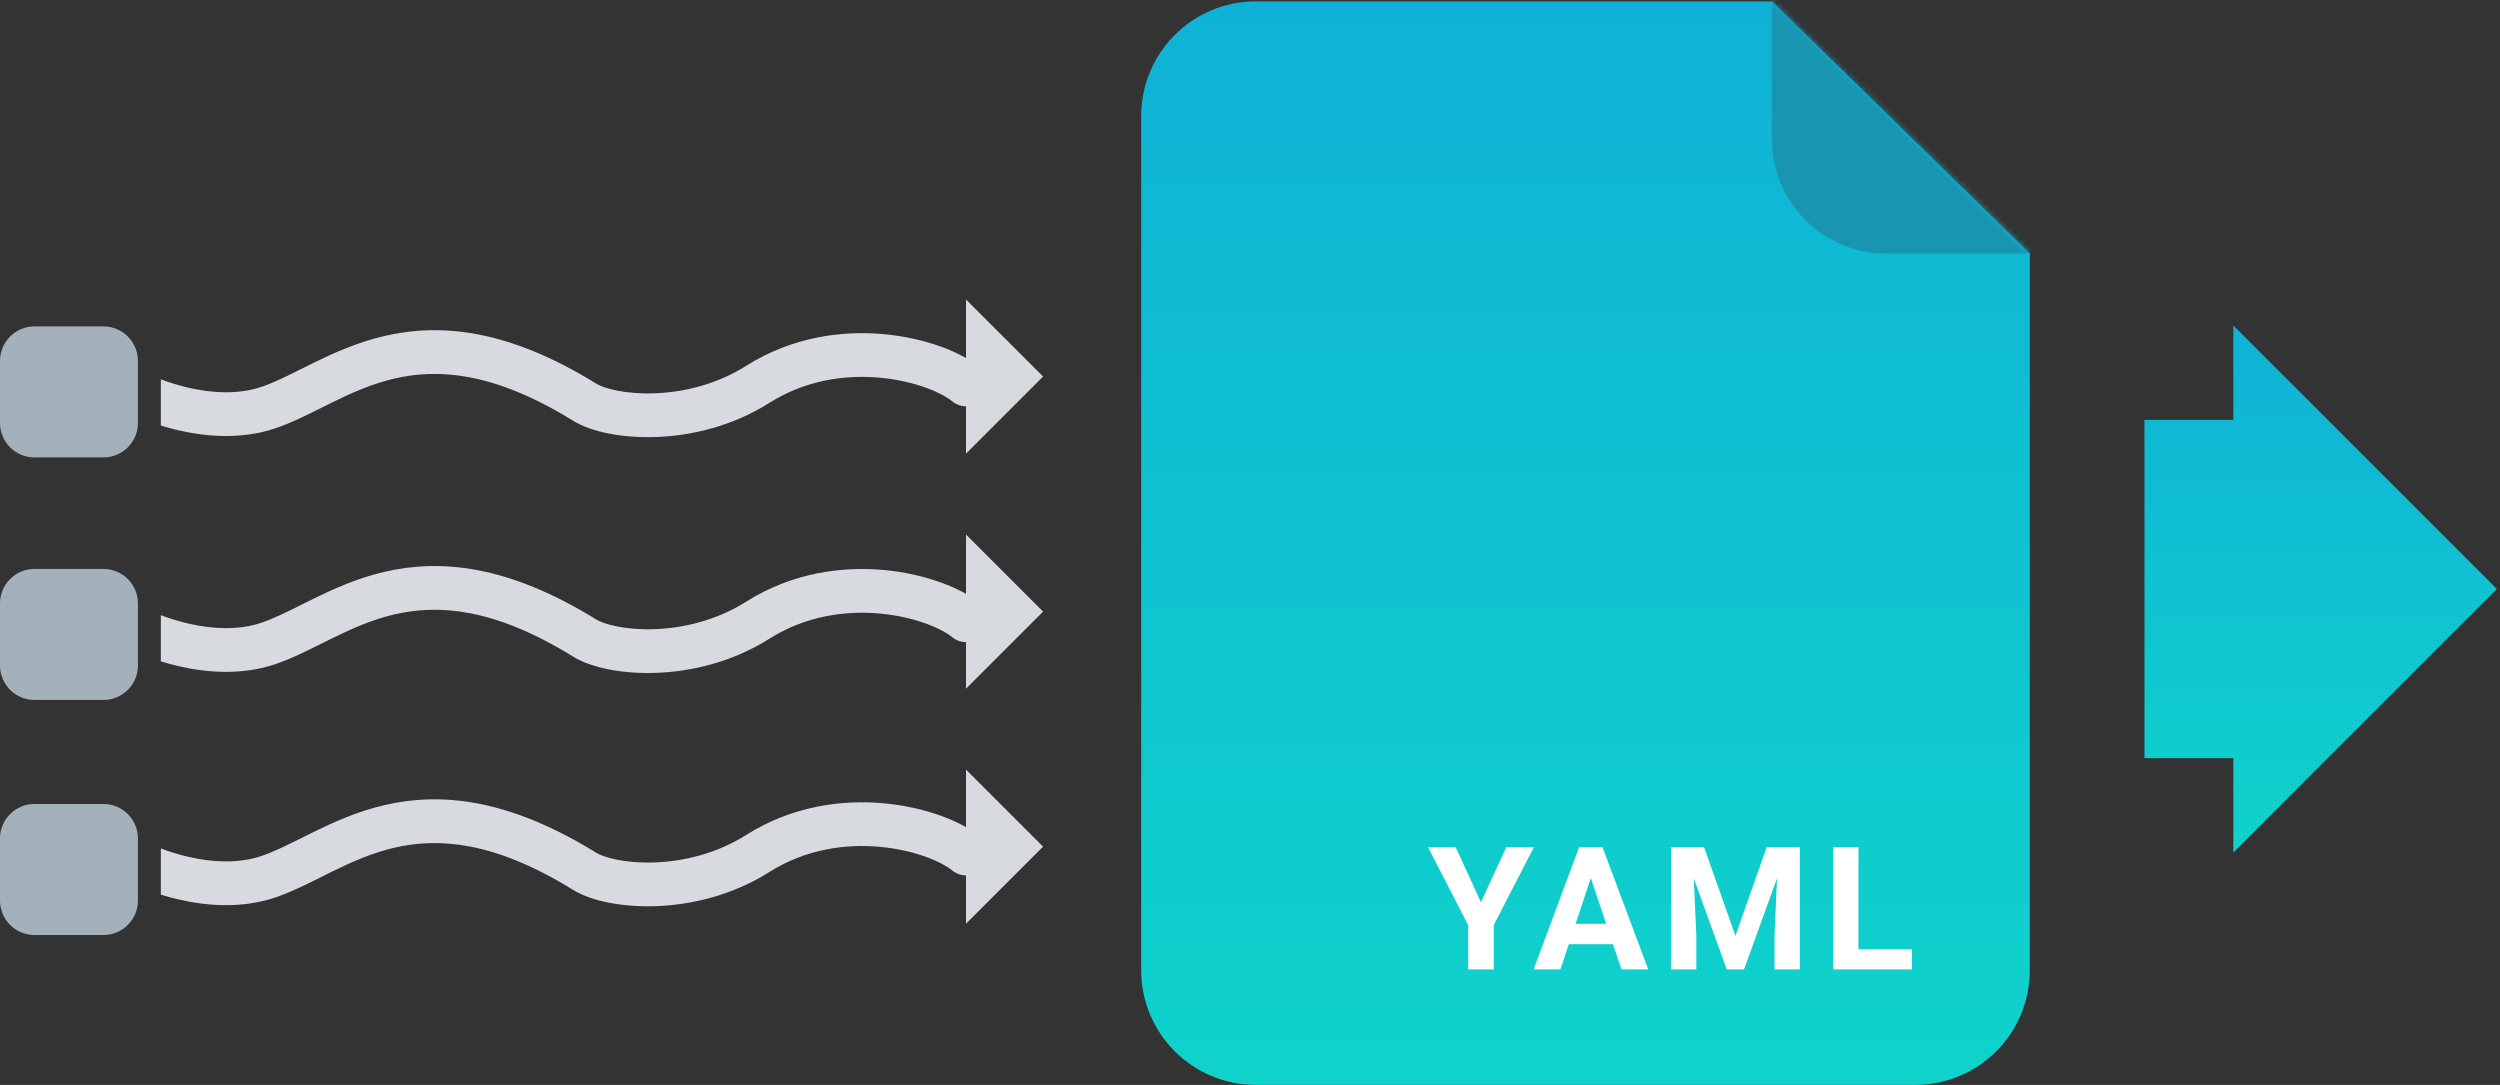 <svg width="424" height="184" viewBox="0 0 424 184" fill="none" xmlns="http://www.w3.org/2000/svg">
<rect x="0" y="0" width="424" height="184" fill="#333333" stroke="none"/>
<path d="M193.547 19.679C193.547 8.939 202.253 0.232 212.993 0.232H300.501L344.255 43.014V164.554C344.255 175.293 335.549 184 324.809 184H212.993C202.253 184 193.547 175.293 193.547 164.554V19.679Z" fill="url(#paint0_linear)"/>
<mask id="mask0" mask-type="alpha" maskUnits="userSpaceOnUse" x="193" y="0" width="152" height="184">
<path d="M193.547 19.679C193.547 8.939 202.253 0.232 212.993 0.232H300.501L344.255 43.014V164.554C344.255 175.293 335.549 184 324.809 184H212.993C202.253 184 193.547 175.293 193.547 164.554V19.679Z" fill="#C4C4C4"/>
</mask>
<g mask="url(#mask0)">
<path d="M300.501 -121.307C300.501 -132.047 309.207 -140.753 319.947 -140.753H410.373L451.21 -100.888V23.568C451.21 34.308 442.503 43.014 431.764 43.014H319.947C309.207 43.014 300.501 34.308 300.501 23.568V-121.307Z" fill="#1895B0"/>
</g>
<path d="M251.164 153.018L255.479 143.674H260.151L253.343 156.892V164.412H248.999V156.892L242.191 143.674H246.877L251.164 153.018ZM273.561 160.139H266.069L264.645 164.412H260.102L267.821 143.674H271.781L279.543 164.412H275L273.561 160.139ZM267.223 156.678H272.408L269.801 148.916L267.223 156.678ZM289.008 143.674L294.335 158.715L299.633 143.674H305.245V164.412H300.958V158.743L301.385 148.958L295.788 164.412H292.854L287.27 148.973L287.698 158.743V164.412H283.425V143.674H289.008ZM315.194 160.979H324.267V164.412H310.921V143.674H315.194V160.979Z" fill="white"/>
<path d="M176.906 63.864L163.835 50.793V76.934L176.906 63.864Z" fill="#D7DADE"/>
<path d="M176.906 103.729L163.835 90.658V116.799L176.906 103.729Z" fill="#D7DADE"/>
<path d="M176.906 143.593L163.835 130.523V156.664L176.906 143.593Z" fill="#D7DADE"/>
<path fill-rule="evenodd" clip-rule="evenodd" d="M378.773 55.205L423.462 99.895L378.773 144.584V128.578H363.702V71.212H378.773V55.205Z" fill="url(#paint1_linear)"/>
<path d="M0 61.206C0 57.977 2.618 55.358 5.848 55.358H17.544C20.773 55.358 23.392 57.977 23.392 61.206V71.733C23.392 74.962 20.773 77.58 17.544 77.58H5.848C2.618 77.58 0 74.962 0 71.733L0 61.206Z" fill="#A5B1BA"/>
<path d="M0 102.34C0 99.11 2.618 96.492 5.848 96.492H17.544C20.773 96.492 23.392 99.11 23.392 102.34V112.866C23.392 116.095 20.773 118.714 17.544 118.714H5.848C2.618 118.714 0 116.095 0 112.866L0 102.34Z" fill="#A5B1BA"/>
<path d="M0 142.204C0 138.975 2.618 136.357 5.848 136.357H17.544C20.773 136.357 23.392 138.975 23.392 142.204V152.731C23.392 155.96 20.773 158.579 17.544 158.579H5.848C2.618 158.579 0 155.96 0 152.731L0 142.204Z" fill="#A5B1BA"/>
<path fill-rule="evenodd" clip-rule="evenodd" d="M27.281 151.736C28.217 152.025 29.19 152.292 30.192 152.526C35.08 153.67 40.984 154.112 46.614 152.236C49.257 151.355 51.992 149.987 54.606 148.679L54.607 148.679C55.233 148.365 55.853 148.055 56.463 147.756C59.76 146.14 63.124 144.646 66.89 143.771C74.174 142.077 83.621 142.546 97.118 150.875C100.248 152.847 105.643 153.895 111.372 153.678C117.281 153.454 124.187 151.871 130.478 147.898C136.68 143.981 143.477 143.075 149.343 143.634C155.361 144.207 159.868 146.261 161.458 147.599C163.024 148.918 165.363 148.718 166.682 147.151C168.001 145.585 167.801 143.246 166.235 141.927C163.127 139.31 157.005 136.914 150.046 136.252C142.934 135.574 134.406 136.646 126.518 141.628C121.536 144.774 115.959 146.083 111.091 146.268C106.054 146.458 102.388 145.435 101.066 144.597L101.048 144.586L101.03 144.575C86.108 135.362 74.672 134.348 65.211 136.548C60.603 137.619 56.629 139.416 53.198 141.098C52.443 141.468 51.727 141.825 51.043 142.167C48.486 143.443 46.363 144.502 44.269 145.201C40.406 146.488 36.01 146.271 31.88 145.305C30.227 144.919 28.671 144.425 27.281 143.899V151.736Z" fill="#D7DADE"/>
<path fill-rule="evenodd" clip-rule="evenodd" d="M27.281 112.17C28.217 112.46 29.19 112.727 30.192 112.961C35.08 114.105 40.984 114.547 46.614 112.67C49.257 111.789 51.992 110.421 54.606 109.114L54.607 109.113C55.233 108.8 55.853 108.49 56.463 108.191C59.76 106.575 63.124 105.081 66.89 104.205C74.174 102.512 83.621 102.98 97.118 111.31C100.248 113.282 105.643 114.33 111.372 114.113C117.281 113.889 124.187 112.305 130.478 108.333C136.68 104.416 143.477 103.51 149.343 104.069C155.361 104.642 159.868 106.696 161.458 108.034C163.024 109.353 165.363 109.153 166.682 107.586C168.001 106.02 167.801 103.681 166.235 102.362C163.127 99.745 157.005 97.349 150.046 96.686C142.934 96.009 134.406 97.081 126.518 102.063C121.536 105.209 115.959 106.518 111.091 106.702C106.054 106.893 102.388 105.869 101.066 105.032L101.048 105.021L101.03 105.009C86.108 95.797 74.672 94.783 65.211 96.982C60.603 98.053 56.629 99.85 53.198 101.532C52.443 101.902 51.727 102.26 51.043 102.602C48.486 103.878 46.363 104.937 44.269 105.635C40.406 106.923 36.01 106.706 31.88 105.74C30.227 105.353 28.671 104.859 27.281 104.333V112.17Z" fill="#D7DADE"/>
<path fill-rule="evenodd" clip-rule="evenodd" d="M27.281 72.17C28.217 72.46 29.19 72.727 30.192 72.961C35.08 74.105 40.984 74.547 46.614 72.67C49.257 71.789 51.992 70.421 54.606 69.114L54.607 69.113C55.233 68.8 55.853 68.49 56.463 68.191C59.76 66.575 63.124 65.081 66.89 64.205C74.174 62.512 83.621 62.98 97.118 71.31C100.248 73.282 105.643 74.33 111.372 74.113C117.281 73.889 124.187 72.305 130.478 68.333C136.68 64.416 143.477 63.51 149.343 64.069C155.361 64.642 159.868 66.696 161.458 68.034C163.024 69.353 165.363 69.153 166.682 67.586C168.001 66.02 167.801 63.681 166.235 62.362C163.127 59.745 157.005 57.349 150.046 56.686C142.934 56.009 134.406 57.081 126.518 62.063C121.536 65.209 115.959 66.518 111.091 66.702C106.054 66.893 102.388 65.869 101.066 65.032L101.048 65.021L101.03 65.009C86.108 55.797 74.672 54.783 65.211 56.982C60.603 58.053 56.629 59.85 53.198 61.532C52.443 61.903 51.727 62.26 51.043 62.602C48.486 63.878 46.363 64.937 44.269 65.635C40.406 66.923 36.01 66.706 31.88 65.74C30.227 65.353 28.671 64.859 27.281 64.333V72.17Z" fill="#D7DADE"/>
<defs>
<linearGradient id="paint0_linear" x1="268.901" y1="0.232" x2="268.901" y2="184" gradientUnits="userSpaceOnUse">
<stop stop-color="#0FB2D6"/>
<stop offset="1" stop-color="#0FD3CB"/>
</linearGradient>
<linearGradient id="paint1_linear" x1="393.582" y1="55.205" x2="393.582" y2="144.584" gradientUnits="userSpaceOnUse">
<stop stop-color="#0FB2D6"/>
<stop offset="1" stop-color="#0FD3CB"/>
</linearGradient>
</defs>
</svg>
